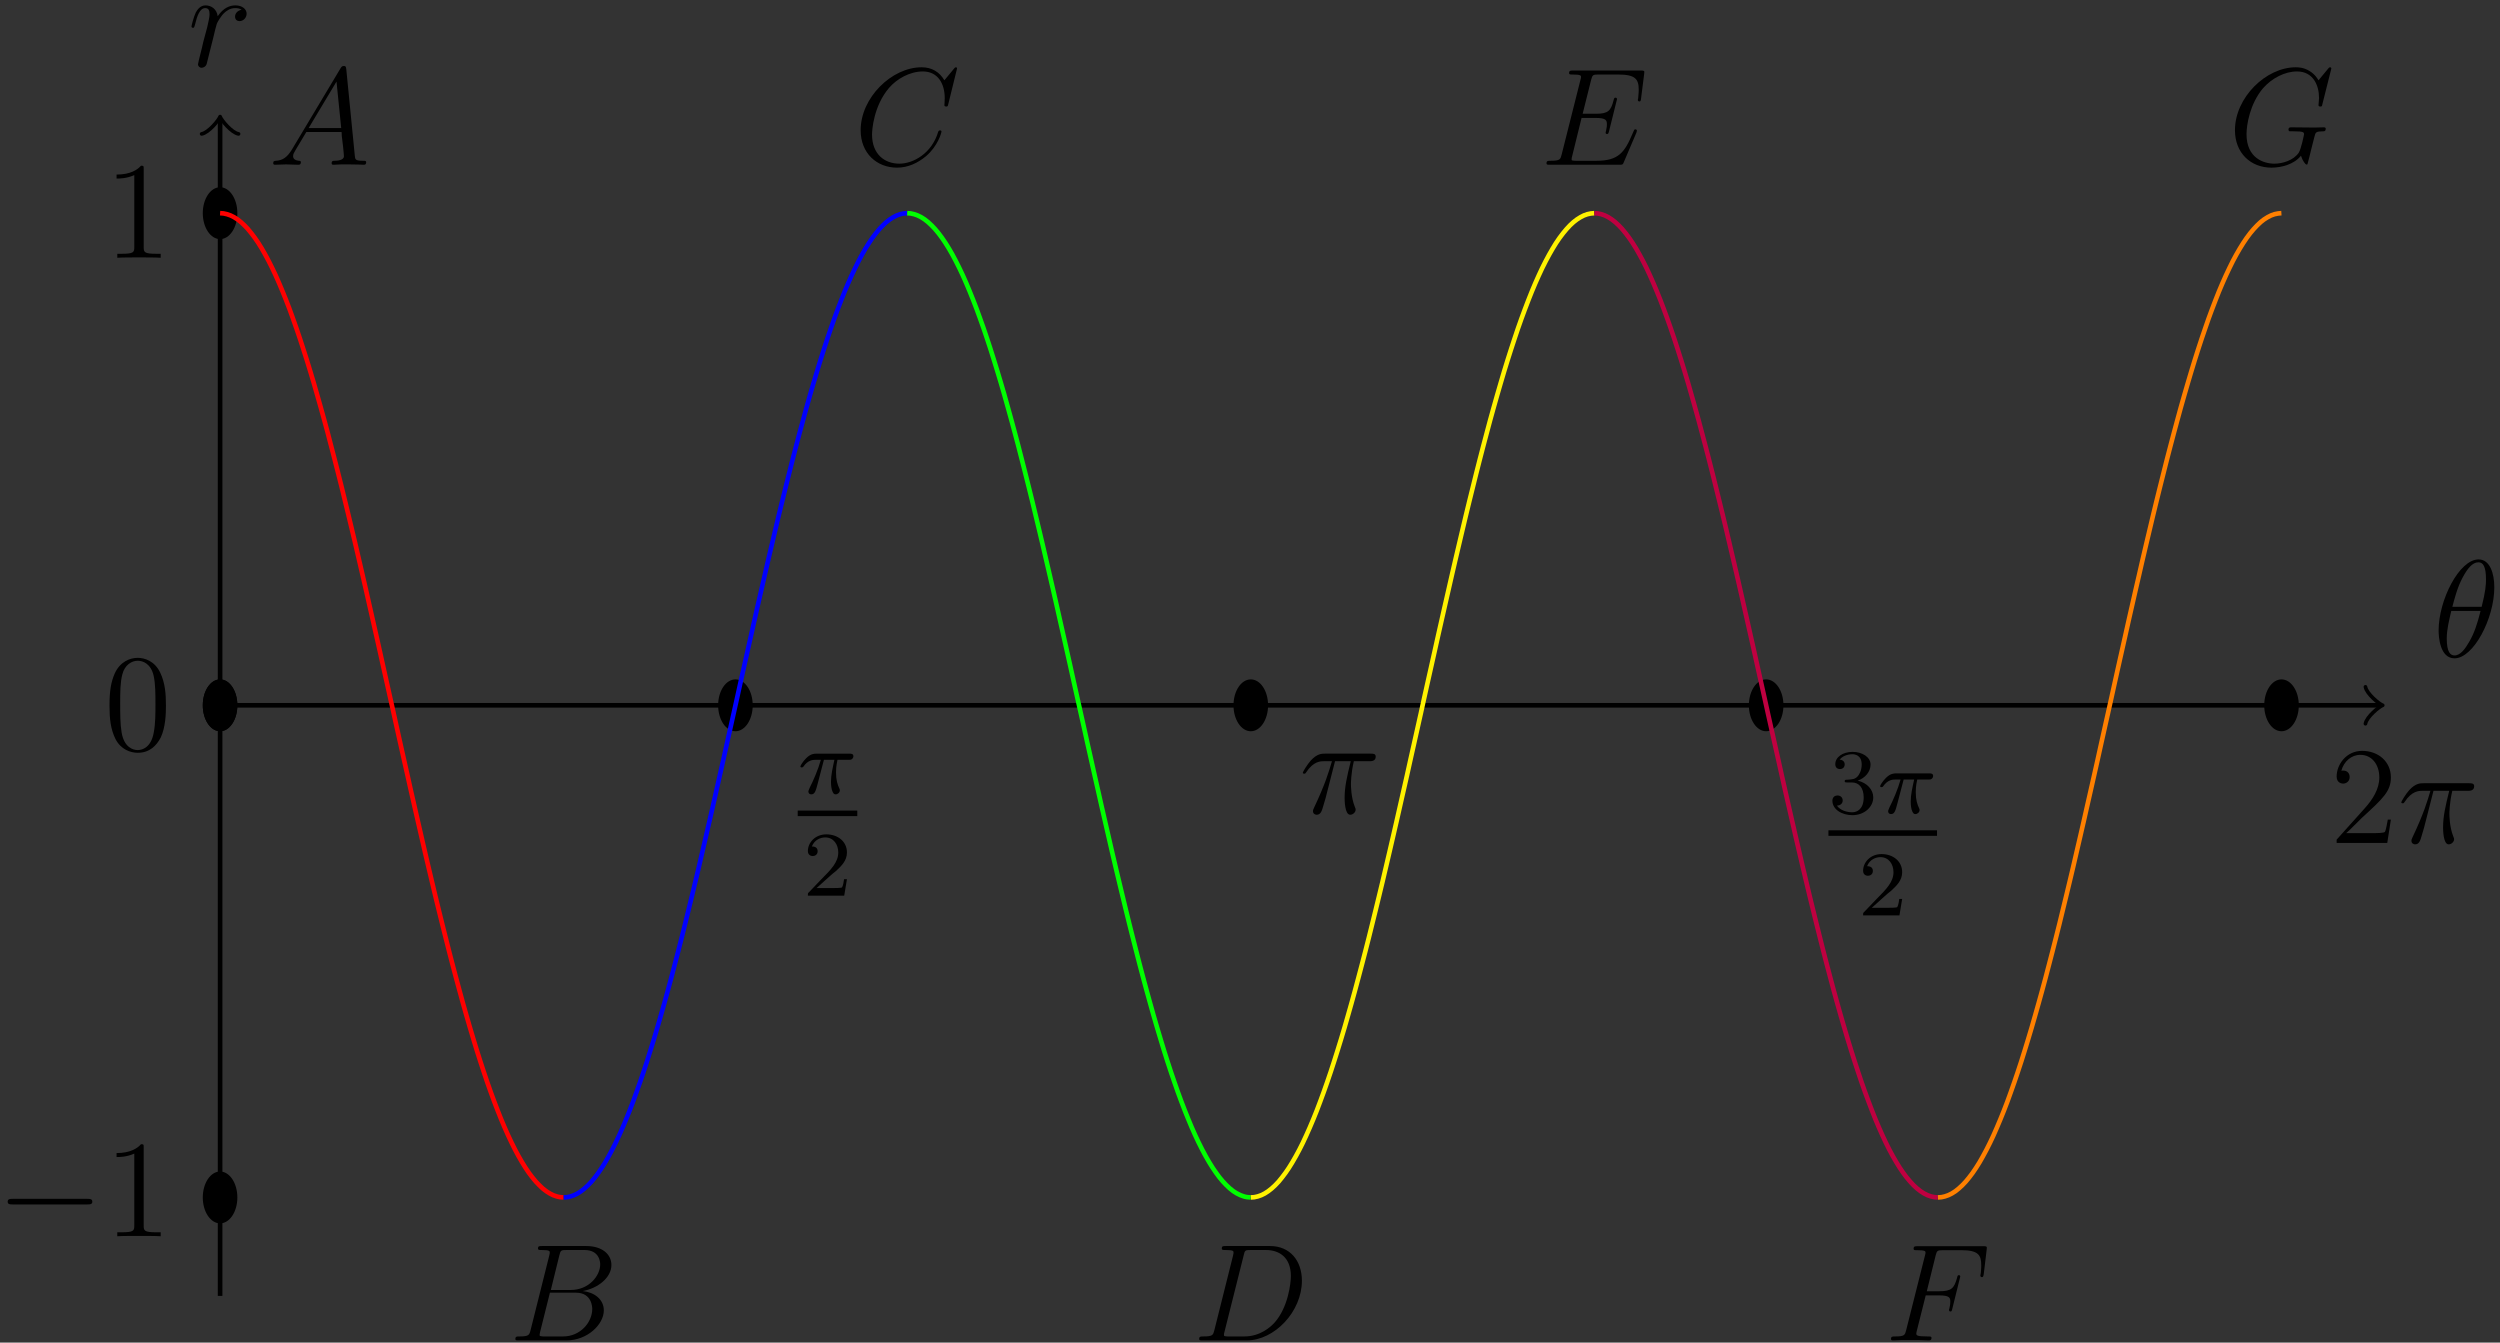 <?xml version="1.0" encoding="UTF-8"?>
<svg xmlns="http://www.w3.org/2000/svg" xmlns:xlink="http://www.w3.org/1999/xlink" width="216pt" height="116pt" viewBox="0 0 216 116" version="1.1">
<rect x="0" y="0" width="216" height="116" fill="#333333" stroke="none"/>
<defs>
<g>
<symbol overflow="visible" id="glyph0-0">
<path style="stroke:none;" d=""/>
</symbol>
<symbol overflow="visible" id="glyph0-1">
<path style="stroke:none;" d="M 2.266 -2.906 L 3.172 -2.906 C 3.016 -2.188 2.875 -1.594 2.875 -1 C 2.875 -0.953 2.875 -0.609 2.953 -0.312 C 3.062 0.016 3.141 0.078 3.281 0.078 C 3.453 0.078 3.641 -0.078 3.641 -0.266 C 3.641 -0.312 3.641 -0.328 3.609 -0.406 C 3.438 -0.766 3.312 -1.156 3.312 -1.812 C 3.312 -1.984 3.312 -2.328 3.438 -2.906 L 4.406 -2.906 C 4.531 -2.906 4.609 -2.906 4.688 -2.969 C 4.797 -3.062 4.812 -3.156 4.812 -3.219 C 4.812 -3.438 4.609 -3.438 4.484 -3.438 L 1.609 -3.438 C 1.438 -3.438 1.125 -3.438 0.734 -3.047 C 0.453 -2.766 0.234 -2.406 0.234 -2.344 C 0.234 -2.266 0.281 -2.25 0.344 -2.25 C 0.438 -2.25 0.453 -2.266 0.5 -2.328 C 0.891 -2.906 1.359 -2.906 1.531 -2.906 L 2 -2.906 C 1.766 -2.062 1.344 -1.094 1.047 -0.516 C 1 -0.391 0.922 -0.234 0.922 -0.172 C 0.922 0 1.047 0.078 1.172 0.078 C 1.484 0.078 1.562 -0.219 1.734 -0.875 Z M 2.266 -2.906 "/>
</symbol>
<symbol overflow="visible" id="glyph1-0">
<path style="stroke:none;" d=""/>
</symbol>
<symbol overflow="visible" id="glyph1-1">
<path style="stroke:none;" d="M 2.25 -1.625 C 2.375 -1.75 2.703 -2.016 2.844 -2.125 C 3.328 -2.578 3.797 -3.016 3.797 -3.734 C 3.797 -4.688 3 -5.297 2.016 -5.297 C 1.047 -5.297 0.422 -4.578 0.422 -3.859 C 0.422 -3.469 0.734 -3.422 0.844 -3.422 C 1.016 -3.422 1.266 -3.531 1.266 -3.844 C 1.266 -4.25 0.859 -4.25 0.766 -4.25 C 1 -4.844 1.531 -5.031 1.922 -5.031 C 2.656 -5.031 3.047 -4.406 3.047 -3.734 C 3.047 -2.906 2.469 -2.297 1.516 -1.344 L 0.516 -0.297 C 0.422 -0.219 0.422 -0.203 0.422 0 L 3.562 0 L 3.797 -1.422 L 3.547 -1.422 C 3.531 -1.266 3.469 -0.875 3.375 -0.719 C 3.328 -0.656 2.719 -0.656 2.594 -0.656 L 1.172 -0.656 Z M 2.25 -1.625 "/>
</symbol>
<symbol overflow="visible" id="glyph1-2">
<path style="stroke:none;" d="M 2.016 -2.656 C 2.641 -2.656 3.047 -2.203 3.047 -1.359 C 3.047 -0.359 2.484 -0.078 2.062 -0.078 C 1.625 -0.078 1.016 -0.234 0.734 -0.656 C 1.031 -0.656 1.234 -0.844 1.234 -1.094 C 1.234 -1.359 1.047 -1.531 0.781 -1.531 C 0.578 -1.531 0.344 -1.406 0.344 -1.078 C 0.344 -0.328 1.156 0.172 2.078 0.172 C 3.125 0.172 3.875 -0.562 3.875 -1.359 C 3.875 -2.031 3.344 -2.625 2.531 -2.812 C 3.156 -3.031 3.641 -3.562 3.641 -4.203 C 3.641 -4.844 2.922 -5.297 2.094 -5.297 C 1.234 -5.297 0.594 -4.844 0.594 -4.234 C 0.594 -3.938 0.781 -3.812 1 -3.812 C 1.25 -3.812 1.406 -3.984 1.406 -4.219 C 1.406 -4.516 1.141 -4.625 0.969 -4.625 C 1.312 -5.062 1.922 -5.094 2.062 -5.094 C 2.266 -5.094 2.875 -5.031 2.875 -4.203 C 2.875 -3.656 2.641 -3.312 2.531 -3.188 C 2.297 -2.938 2.109 -2.922 1.625 -2.891 C 1.469 -2.891 1.406 -2.875 1.406 -2.766 C 1.406 -2.656 1.484 -2.656 1.625 -2.656 Z M 2.016 -2.656 "/>
</symbol>
<symbol overflow="visible" id="glyph2-0">
<path style="stroke:none;" d=""/>
</symbol>
<symbol overflow="visible" id="glyph2-1">
<path style="stroke:none;" d="M 3.094 -4.5 L 4.453 -4.5 C 4.125 -3.172 3.922 -2.297 3.922 -1.344 C 3.922 -1.172 3.922 0.125 4.406 0.125 C 4.656 0.125 4.875 -0.109 4.875 -0.312 C 4.875 -0.375 4.875 -0.391 4.797 -0.578 C 4.469 -1.406 4.469 -2.422 4.469 -2.516 C 4.469 -2.578 4.469 -3.438 4.719 -4.5 L 6.062 -4.5 C 6.219 -4.5 6.609 -4.5 6.609 -4.891 C 6.609 -5.156 6.391 -5.156 6.172 -5.156 L 2.234 -5.156 C 1.953 -5.156 1.547 -5.156 1 -4.562 C 0.688 -4.219 0.312 -3.578 0.312 -3.516 C 0.312 -3.438 0.375 -3.422 0.438 -3.422 C 0.531 -3.422 0.531 -3.453 0.594 -3.531 C 1.219 -4.5 1.844 -4.5 2.141 -4.5 L 2.828 -4.5 C 2.562 -3.609 2.266 -2.562 1.281 -0.484 C 1.188 -0.281 1.188 -0.266 1.188 -0.188 C 1.188 0.062 1.406 0.125 1.5 0.125 C 1.859 0.125 1.953 -0.188 2.094 -0.688 C 2.281 -1.297 2.281 -1.328 2.406 -1.812 Z M 3.094 -4.5 "/>
</symbol>
<symbol overflow="visible" id="glyph2-2">
<path style="stroke:none;" d="M 4.656 -4.891 C 4.281 -4.812 4.094 -4.547 4.094 -4.297 C 4.094 -4 4.312 -3.906 4.484 -3.906 C 4.812 -3.906 5.094 -4.203 5.094 -4.547 C 5.094 -4.938 4.719 -5.266 4.125 -5.266 C 3.641 -5.266 3.094 -5.062 2.594 -4.328 C 2.516 -4.953 2.031 -5.266 1.547 -5.266 C 1.094 -5.266 0.844 -4.906 0.703 -4.656 C 0.5 -4.219 0.328 -3.5 0.328 -3.438 C 0.328 -3.391 0.375 -3.328 0.453 -3.328 C 0.547 -3.328 0.562 -3.344 0.641 -3.625 C 0.812 -4.344 1.047 -5.031 1.516 -5.031 C 1.812 -5.031 1.891 -4.828 1.891 -4.484 C 1.891 -4.219 1.766 -3.75 1.688 -3.375 L 1.344 -2.094 C 1.297 -1.859 1.172 -1.328 1.109 -1.109 C 1.031 -0.797 0.891 -0.234 0.891 -0.172 C 0.891 -0.016 1.031 0.125 1.203 0.125 C 1.344 0.125 1.562 0.031 1.641 -0.203 C 1.672 -0.297 2.109 -2.109 2.188 -2.375 C 2.25 -2.641 2.312 -2.891 2.375 -3.156 C 2.422 -3.328 2.469 -3.516 2.516 -3.672 C 2.547 -3.781 2.875 -4.359 3.172 -4.625 C 3.312 -4.75 3.625 -5.031 4.109 -5.031 C 4.297 -5.031 4.5 -5 4.656 -4.891 Z M 4.656 -4.891 "/>
</symbol>
<symbol overflow="visible" id="glyph2-3">
<path style="stroke:none;" d="M 5.297 -6.016 C 5.297 -7.234 4.906 -8.422 3.938 -8.422 C 2.266 -8.422 0.484 -4.906 0.484 -2.281 C 0.484 -1.734 0.594 0.125 1.859 0.125 C 3.484 0.125 5.297 -3.297 5.297 -6.016 Z M 1.672 -4.328 C 1.859 -5.031 2.109 -6.031 2.578 -6.891 C 2.969 -7.609 3.391 -8.172 3.922 -8.172 C 4.312 -8.172 4.578 -7.844 4.578 -6.688 C 4.578 -6.266 4.547 -5.672 4.203 -4.328 Z M 4.109 -3.969 C 3.812 -2.797 3.562 -2.047 3.125 -1.297 C 2.781 -0.688 2.359 -0.125 1.859 -0.125 C 1.5 -0.125 1.188 -0.406 1.188 -1.594 C 1.188 -2.359 1.391 -3.172 1.578 -3.969 Z M 4.109 -3.969 "/>
</symbol>
<symbol overflow="visible" id="glyph2-4">
<path style="stroke:none;" d="M 2.031 -1.328 C 1.609 -0.625 1.203 -0.375 0.641 -0.344 C 0.5 -0.328 0.406 -0.328 0.406 -0.125 C 0.406 -0.047 0.469 0 0.547 0 C 0.766 0 1.297 -0.031 1.516 -0.031 C 1.859 -0.031 2.25 0 2.578 0 C 2.656 0 2.797 0 2.797 -0.234 C 2.797 -0.328 2.703 -0.344 2.625 -0.344 C 2.359 -0.375 2.125 -0.469 2.125 -0.75 C 2.125 -0.922 2.203 -1.047 2.359 -1.312 L 3.266 -2.828 L 6.312 -2.828 C 6.328 -2.719 6.328 -2.625 6.328 -2.516 C 6.375 -2.203 6.516 -0.953 6.516 -0.734 C 6.516 -0.375 5.906 -0.344 5.719 -0.344 C 5.578 -0.344 5.453 -0.344 5.453 -0.125 C 5.453 0 5.562 0 5.625 0 C 5.828 0 6.078 -0.031 6.281 -0.031 L 6.953 -0.031 C 7.688 -0.031 8.219 0 8.219 0 C 8.312 0 8.438 0 8.438 -0.234 C 8.438 -0.344 8.328 -0.344 8.156 -0.344 C 7.5 -0.344 7.484 -0.453 7.453 -0.812 L 6.719 -8.266 C 6.688 -8.516 6.641 -8.531 6.516 -8.531 C 6.391 -8.531 6.328 -8.516 6.219 -8.328 Z M 3.469 -3.172 L 5.875 -7.188 L 6.281 -3.172 Z M 3.469 -3.172 "/>
</symbol>
<symbol overflow="visible" id="glyph2-5">
<path style="stroke:none;" d="M 4.375 -7.344 C 4.484 -7.797 4.531 -7.812 5 -7.812 L 6.547 -7.812 C 7.906 -7.812 7.906 -6.672 7.906 -6.562 C 7.906 -5.594 6.938 -4.359 5.359 -4.359 L 3.641 -4.359 Z M 6.391 -4.266 C 7.703 -4.5 8.875 -5.422 8.875 -6.516 C 8.875 -7.453 8.062 -8.156 6.703 -8.156 L 2.875 -8.156 C 2.641 -8.156 2.531 -8.156 2.531 -7.938 C 2.531 -7.812 2.641 -7.812 2.828 -7.812 C 3.547 -7.812 3.547 -7.719 3.547 -7.594 C 3.547 -7.562 3.547 -7.5 3.5 -7.312 L 1.891 -0.891 C 1.781 -0.469 1.75 -0.344 0.922 -0.344 C 0.688 -0.344 0.578 -0.344 0.578 -0.125 C 0.578 0 0.641 0 0.891 0 L 4.984 0 C 6.812 0 8.219 -1.391 8.219 -2.594 C 8.219 -3.578 7.359 -4.172 6.391 -4.266 Z M 4.703 -0.344 L 3.078 -0.344 C 2.922 -0.344 2.891 -0.344 2.828 -0.359 C 2.688 -0.375 2.672 -0.391 2.672 -0.484 C 2.672 -0.578 2.703 -0.641 2.719 -0.75 L 3.562 -4.125 L 5.812 -4.125 C 7.219 -4.125 7.219 -2.812 7.219 -2.719 C 7.219 -1.562 6.188 -0.344 4.703 -0.344 Z M 4.703 -0.344 "/>
</symbol>
<symbol overflow="visible" id="glyph2-6">
<path style="stroke:none;" d="M 8.922 -8.312 C 8.922 -8.422 8.844 -8.422 8.828 -8.422 C 8.797 -8.422 8.75 -8.422 8.656 -8.297 L 7.828 -7.297 C 7.406 -8.016 6.75 -8.422 5.859 -8.422 C 3.281 -8.422 0.594 -5.797 0.594 -2.984 C 0.594 -0.984 2 0.25 3.734 0.25 C 4.703 0.25 5.531 -0.156 6.234 -0.734 C 7.266 -1.609 7.578 -2.766 7.578 -2.875 C 7.578 -2.969 7.484 -2.969 7.453 -2.969 C 7.344 -2.969 7.328 -2.906 7.297 -2.859 C 6.75 -0.984 5.141 -0.094 3.938 -0.094 C 2.672 -0.094 1.578 -0.906 1.578 -2.609 C 1.578 -2.984 1.703 -5.062 3.047 -6.641 C 3.703 -7.406 4.828 -8.062 5.969 -8.062 C 7.281 -8.062 7.859 -6.984 7.859 -5.766 C 7.859 -5.453 7.828 -5.188 7.828 -5.141 C 7.828 -5.031 7.953 -5.031 7.984 -5.031 C 8.109 -5.031 8.125 -5.047 8.172 -5.266 Z M 8.922 -8.312 "/>
</symbol>
<symbol overflow="visible" id="glyph2-7">
<path style="stroke:none;" d="M 1.875 -0.891 C 1.766 -0.469 1.75 -0.344 0.906 -0.344 C 0.688 -0.344 0.562 -0.344 0.562 -0.125 C 0.562 0 0.641 0 0.875 0 L 4.656 0 C 7.078 0 9.438 -2.5 9.438 -5.156 C 9.438 -6.891 8.406 -8.156 6.688 -8.156 L 2.859 -8.156 C 2.625 -8.156 2.516 -8.156 2.516 -7.938 C 2.516 -7.812 2.625 -7.812 2.812 -7.812 C 3.531 -7.812 3.531 -7.719 3.531 -7.594 C 3.531 -7.562 3.531 -7.5 3.484 -7.312 Z M 4.406 -7.344 C 4.5 -7.797 4.547 -7.812 5.016 -7.812 L 6.328 -7.812 C 7.453 -7.812 8.484 -7.203 8.484 -5.562 C 8.484 -4.953 8.25 -2.875 7.094 -1.562 C 6.75 -1.172 5.844 -0.344 4.469 -0.344 L 3.109 -0.344 C 2.938 -0.344 2.922 -0.344 2.844 -0.359 C 2.719 -0.375 2.703 -0.391 2.703 -0.484 C 2.703 -0.578 2.719 -0.641 2.75 -0.75 Z M 4.406 -7.344 "/>
</symbol>
<symbol overflow="visible" id="glyph2-8">
<path style="stroke:none;" d="M 8.312 -2.766 C 8.312 -2.812 8.359 -2.891 8.359 -2.938 C 8.359 -3 8.312 -3.062 8.234 -3.062 C 8.188 -3.062 8.156 -3.047 8.125 -3.016 C 8.109 -3 8.109 -2.969 8 -2.734 C 7.297 -1.062 6.781 -0.344 4.859 -0.344 L 3.125 -0.344 C 2.953 -0.344 2.922 -0.344 2.859 -0.359 C 2.719 -0.375 2.719 -0.391 2.719 -0.484 C 2.719 -0.578 2.734 -0.641 2.766 -0.75 L 3.578 -4.047 L 4.766 -4.047 C 5.703 -4.047 5.766 -3.844 5.766 -3.484 C 5.766 -3.375 5.766 -3.266 5.688 -2.906 C 5.672 -2.859 5.656 -2.812 5.656 -2.766 C 5.656 -2.688 5.719 -2.656 5.781 -2.656 C 5.891 -2.656 5.906 -2.734 5.953 -2.906 L 6.641 -5.672 C 6.641 -5.734 6.594 -5.797 6.516 -5.797 C 6.406 -5.797 6.391 -5.75 6.344 -5.578 C 6.109 -4.656 5.875 -4.406 4.812 -4.406 L 3.672 -4.406 L 4.406 -7.344 C 4.516 -7.75 4.547 -7.797 5.031 -7.797 L 6.734 -7.797 C 8.219 -7.797 8.516 -7.406 8.516 -6.484 C 8.516 -6.484 8.516 -6.141 8.469 -5.75 C 8.453 -5.703 8.438 -5.625 8.438 -5.609 C 8.438 -5.516 8.5 -5.469 8.578 -5.469 C 8.656 -5.469 8.703 -5.516 8.719 -5.734 L 8.984 -7.828 C 8.984 -7.859 9 -7.984 9 -8.016 C 9 -8.141 8.891 -8.141 8.672 -8.141 L 2.844 -8.141 C 2.625 -8.141 2.5 -8.141 2.5 -7.922 C 2.5 -7.797 2.578 -7.797 2.781 -7.797 C 3.531 -7.797 3.531 -7.703 3.531 -7.578 C 3.531 -7.516 3.516 -7.469 3.484 -7.344 L 1.859 -0.891 C 1.75 -0.469 1.734 -0.344 0.891 -0.344 C 0.672 -0.344 0.547 -0.344 0.547 -0.125 C 0.547 0 0.625 0 0.859 0 L 6.859 0 C 7.125 0 7.141 -0.016 7.219 -0.203 Z M 8.312 -2.766 "/>
</symbol>
<symbol overflow="visible" id="glyph2-9">
<path style="stroke:none;" d="M 3.547 -3.891 L 4.703 -3.891 C 5.609 -3.891 5.672 -3.688 5.672 -3.344 C 5.672 -3.188 5.656 -3.031 5.594 -2.766 C 5.562 -2.719 5.562 -2.656 5.562 -2.625 C 5.562 -2.547 5.609 -2.5 5.688 -2.5 C 5.781 -2.5 5.797 -2.547 5.844 -2.734 L 6.531 -5.516 C 6.531 -5.562 6.5 -5.641 6.422 -5.641 C 6.312 -5.641 6.297 -5.594 6.25 -5.391 C 6 -4.5 5.766 -4.25 4.719 -4.25 L 3.641 -4.25 L 4.406 -7.344 C 4.516 -7.75 4.547 -7.797 5.031 -7.797 L 6.641 -7.797 C 8.125 -7.797 8.344 -7.344 8.344 -6.5 C 8.344 -6.438 8.344 -6.172 8.312 -5.859 C 8.297 -5.812 8.266 -5.656 8.266 -5.609 C 8.266 -5.516 8.328 -5.469 8.406 -5.469 C 8.484 -5.469 8.531 -5.516 8.562 -5.734 L 8.812 -7.828 C 8.812 -7.859 8.828 -7.984 8.828 -8.016 C 8.828 -8.141 8.719 -8.141 8.516 -8.141 L 2.844 -8.141 C 2.625 -8.141 2.5 -8.141 2.5 -7.922 C 2.5 -7.797 2.578 -7.797 2.781 -7.797 C 3.531 -7.797 3.531 -7.703 3.531 -7.578 C 3.531 -7.516 3.516 -7.469 3.484 -7.344 L 1.859 -0.891 C 1.75 -0.469 1.734 -0.344 0.891 -0.344 C 0.672 -0.344 0.547 -0.344 0.547 -0.125 C 0.547 0 0.656 0 0.734 0 C 0.953 0 1.188 -0.031 1.422 -0.031 L 2.969 -0.031 C 3.234 -0.031 3.531 0 3.797 0 C 3.891 0 4.047 0 4.047 -0.219 C 4.047 -0.344 3.969 -0.344 3.703 -0.344 C 2.766 -0.344 2.734 -0.438 2.734 -0.609 C 2.734 -0.672 2.766 -0.766 2.781 -0.844 Z M 3.547 -3.891 "/>
</symbol>
<symbol overflow="visible" id="glyph2-10">
<path style="stroke:none;" d="M 8.922 -8.312 C 8.922 -8.422 8.828 -8.422 8.812 -8.422 C 8.781 -8.422 8.734 -8.422 8.641 -8.297 L 7.812 -7.297 C 7.75 -7.406 7.516 -7.812 7.047 -8.094 C 6.531 -8.422 6.031 -8.422 5.844 -8.422 C 3.281 -8.422 0.594 -5.812 0.594 -2.984 C 0.594 -1.016 1.953 0.25 3.75 0.25 C 4.609 0.25 5.703 -0.031 6.297 -0.781 C 6.438 -0.328 6.688 -0.016 6.781 -0.016 C 6.844 -0.016 6.844 -0.047 6.859 -0.047 C 6.875 -0.078 6.969 -0.484 7.031 -0.703 L 7.219 -1.469 C 7.312 -1.859 7.359 -2.031 7.453 -2.391 C 7.562 -2.844 7.594 -2.875 8.25 -2.891 C 8.297 -2.891 8.438 -2.891 8.438 -3.125 C 8.438 -3.234 8.312 -3.234 8.281 -3.234 C 8.078 -3.234 7.859 -3.219 7.641 -3.219 L 7 -3.219 C 6.484 -3.219 5.969 -3.234 5.469 -3.234 C 5.359 -3.234 5.219 -3.234 5.219 -3.031 C 5.219 -2.906 5.312 -2.906 5.312 -2.891 L 5.625 -2.891 C 6.562 -2.891 6.562 -2.797 6.562 -2.625 C 6.562 -2.609 6.328 -1.406 6.109 -1.047 C 5.656 -0.375 4.703 -0.094 4 -0.094 C 3.078 -0.094 1.594 -0.578 1.594 -2.641 C 1.594 -3.438 1.875 -5.266 3.031 -6.625 C 3.797 -7.484 4.906 -8.062 5.953 -8.062 C 7.359 -8.062 7.859 -6.859 7.859 -5.766 C 7.859 -5.562 7.812 -5.312 7.812 -5.141 C 7.812 -5.031 7.938 -5.031 7.969 -5.031 C 8.109 -5.031 8.109 -5.047 8.156 -5.266 Z M 8.922 -8.312 "/>
</symbol>
<symbol overflow="visible" id="glyph3-0">
<path style="stroke:none;" d=""/>
</symbol>
<symbol overflow="visible" id="glyph3-1">
<path style="stroke:none;" d="M 5.266 -2.016 L 5 -2.016 C 4.953 -1.812 4.859 -1.141 4.75 -0.953 C 4.656 -0.844 3.984 -0.844 3.625 -0.844 L 1.406 -0.844 C 1.734 -1.125 2.469 -1.891 2.766 -2.172 C 4.594 -3.844 5.266 -4.469 5.266 -5.656 C 5.266 -7.031 4.172 -7.953 2.781 -7.953 C 1.406 -7.953 0.578 -6.766 0.578 -5.734 C 0.578 -5.125 1.109 -5.125 1.141 -5.125 C 1.406 -5.125 1.703 -5.312 1.703 -5.688 C 1.703 -6.031 1.484 -6.25 1.141 -6.25 C 1.047 -6.25 1.016 -6.25 0.984 -6.234 C 1.203 -7.047 1.859 -7.609 2.625 -7.609 C 3.641 -7.609 4.266 -6.75 4.266 -5.656 C 4.266 -4.641 3.688 -3.75 3 -2.984 L 0.578 -0.281 L 0.578 0 L 4.953 0 Z M 5.266 -2.016 "/>
</symbol>
<symbol overflow="visible" id="glyph3-2">
<path style="stroke:none;" d="M 3.438 -7.656 C 3.438 -7.938 3.438 -7.953 3.203 -7.953 C 2.922 -7.625 2.312 -7.188 1.094 -7.188 L 1.094 -6.844 C 1.359 -6.844 1.953 -6.844 2.625 -7.141 L 2.625 -0.922 C 2.625 -0.484 2.578 -0.344 1.531 -0.344 L 1.156 -0.344 L 1.156 0 C 1.484 -0.031 2.641 -0.031 3.031 -0.031 C 3.438 -0.031 4.578 -0.031 4.906 0 L 4.906 -0.344 L 4.531 -0.344 C 3.484 -0.344 3.438 -0.484 3.438 -0.922 Z M 3.438 -7.656 "/>
</symbol>
<symbol overflow="visible" id="glyph3-3">
<path style="stroke:none;" d="M 5.359 -3.828 C 5.359 -4.812 5.297 -5.781 4.859 -6.688 C 4.375 -7.688 3.516 -7.953 2.922 -7.953 C 2.234 -7.953 1.391 -7.609 0.938 -6.609 C 0.609 -5.859 0.484 -5.109 0.484 -3.828 C 0.484 -2.672 0.578 -1.797 1 -0.938 C 1.469 -0.031 2.297 0.25 2.922 0.25 C 3.953 0.25 4.547 -0.375 4.906 -1.062 C 5.328 -1.953 5.359 -3.125 5.359 -3.828 Z M 2.922 0.016 C 2.531 0.016 1.75 -0.203 1.531 -1.5 C 1.406 -2.219 1.406 -3.125 1.406 -3.969 C 1.406 -4.953 1.406 -5.828 1.594 -6.531 C 1.797 -7.344 2.406 -7.703 2.922 -7.703 C 3.375 -7.703 4.062 -7.438 4.297 -6.406 C 4.453 -5.719 4.453 -4.781 4.453 -3.969 C 4.453 -3.172 4.453 -2.266 4.312 -1.531 C 4.094 -0.219 3.328 0.016 2.922 0.016 Z M 2.922 0.016 "/>
</symbol>
<symbol overflow="visible" id="glyph4-0">
<path style="stroke:none;" d=""/>
</symbol>
<symbol overflow="visible" id="glyph4-1">
<path style="stroke:none;" d="M 7.875 -2.75 C 8.078 -2.75 8.297 -2.75 8.297 -2.984 C 8.297 -3.234 8.078 -3.234 7.875 -3.234 L 1.406 -3.234 C 1.203 -3.234 0.984 -3.234 0.984 -2.984 C 0.984 -2.75 1.203 -2.75 1.406 -2.75 Z M 7.875 -2.75 "/>
</symbol>
</g>
</defs>
<g id="surface1">
<path style=" stroke:none;fill-rule:nonzero;fill:rgb(0%,0%,0%);fill-opacity:1;" d="M 20.508 60.938 C 20.508 59.699 19.84 58.699 19.016 58.699 C 18.191 58.699 17.52 59.699 17.52 60.938 C 17.52 62.176 18.191 63.18 19.016 63.18 C 19.84 63.18 20.508 62.176 20.508 60.938 Z M 20.508 60.938 "/>
<path style=" stroke:none;fill-rule:nonzero;fill:rgb(0%,0%,0%);fill-opacity:1;" d="M 65.035 60.938 C 65.035 59.699 64.367 58.699 63.543 58.699 C 62.715 58.699 62.047 59.699 62.047 60.938 C 62.047 62.176 62.715 63.18 63.543 63.18 C 64.367 63.18 65.035 62.176 65.035 60.938 Z M 65.035 60.938 "/>
<path style=" stroke:none;fill-rule:nonzero;fill:rgb(0%,0%,0%);fill-opacity:1;" d="M 109.562 60.938 C 109.562 59.699 108.895 58.699 108.07 58.699 C 107.242 58.699 106.574 59.699 106.574 60.938 C 106.574 62.176 107.242 63.18 108.07 63.18 C 108.895 63.18 109.562 62.176 109.562 60.938 Z M 109.562 60.938 "/>
<path style=" stroke:none;fill-rule:nonzero;fill:rgb(0%,0%,0%);fill-opacity:1;" d="M 154.09 60.938 C 154.09 59.699 153.422 58.699 152.594 58.699 C 151.77 58.699 151.102 59.699 151.102 60.938 C 151.102 62.176 151.77 63.18 152.594 63.18 C 153.422 63.18 154.09 62.176 154.09 60.938 Z M 154.09 60.938 "/>
<path style=" stroke:none;fill-rule:nonzero;fill:rgb(0%,0%,0%);fill-opacity:1;" d="M 198.617 60.938 C 198.617 59.699 197.949 58.699 197.121 58.699 C 196.297 58.699 195.629 59.699 195.629 60.938 C 195.629 62.176 196.297 63.18 197.121 63.18 C 197.949 63.18 198.617 62.176 198.617 60.938 Z M 198.617 60.938 "/>
<g style="fill:rgb(0%,0%,0%);fill-opacity:1;">
  <use xlink:href="#glyph0-1" x="68.921" y="68.555"/>
</g>
<path style="fill:none;stroke-width:0.478;stroke-linecap:butt;stroke-linejoin:miter;stroke:rgb(0%,0%,0%);stroke-opacity:1;stroke-miterlimit:10;" d="M 73.211 -46.95 L 78.359 -46.95 " transform="matrix(1,0,0,-1,-4.289,23.323)"/>
<g style="fill:rgb(0%,0%,0%);fill-opacity:1;">
  <use xlink:href="#glyph1-1" x="69.379" y="77.385"/>
</g>
<g style="fill:rgb(0%,0%,0%);fill-opacity:1;">
  <use xlink:href="#glyph2-1" x="112.253" y="70.27"/>
</g>
<g style="fill:rgb(0%,0%,0%);fill-opacity:1;">
  <use xlink:href="#glyph1-2" x="157.975" y="70.259"/>
</g>
<g style="fill:rgb(0%,0%,0%);fill-opacity:1;">
  <use xlink:href="#glyph0-1" x="162.21" y="70.259"/>
</g>
<path style="fill:none;stroke-width:0.478;stroke-linecap:butt;stroke-linejoin:miter;stroke:rgb(0%,0%,0%);stroke-opacity:1;stroke-miterlimit:10;" d="M 73.212 -46.95 L 82.594 -46.95 " transform="matrix(1,0,0,-1,84.765,25.027)"/>
<g style="fill:rgb(0%,0%,0%);fill-opacity:1;">
  <use xlink:href="#glyph1-1" x="160.55" y="79.089"/>
</g>
<g style="fill:rgb(0%,0%,0%);fill-opacity:1;">
  <use xlink:href="#glyph3-1" x="201.307" y="72.827"/>
</g>
<g style="fill:rgb(0%,0%,0%);fill-opacity:1;">
  <use xlink:href="#glyph2-1" x="207.16" y="72.827"/>
</g>
<path style=" stroke:none;fill-rule:nonzero;fill:rgb(0%,0%,0%);fill-opacity:1;" d="M 20.508 103.461 C 20.508 102.223 19.84 101.219 19.016 101.219 C 18.191 101.219 17.52 102.223 17.52 103.461 C 17.52 104.695 18.191 105.699 19.016 105.699 C 19.84 105.699 20.508 104.695 20.508 103.461 Z M 20.508 103.461 "/>
<path style=" stroke:none;fill-rule:nonzero;fill:rgb(0%,0%,0%);fill-opacity:1;" d="M 20.508 60.938 C 20.508 59.699 19.84 58.699 19.016 58.699 C 18.191 58.699 17.52 59.699 17.52 60.938 C 17.52 62.176 18.191 63.18 19.016 63.18 C 19.84 63.18 20.508 62.176 20.508 60.938 Z M 20.508 60.938 "/>
<path style=" stroke:none;fill-rule:nonzero;fill:rgb(0%,0%,0%);fill-opacity:1;" d="M 20.508 18.418 C 20.508 17.18 19.84 16.176 19.016 16.176 C 18.191 16.176 17.52 17.18 17.52 18.418 C 17.52 19.656 18.191 20.66 19.016 20.66 C 19.84 20.66 20.508 19.656 20.508 18.418 Z M 20.508 18.418 "/>
<g style="fill:rgb(0%,0%,0%);fill-opacity:1;">
  <use xlink:href="#glyph4-1" x="-0.321" y="106.813"/>
</g>
<g style="fill:rgb(0%,0%,0%);fill-opacity:1;">
  <use xlink:href="#glyph3-2" x="8.977" y="106.813"/>
</g>
<g style="fill:rgb(0%,0%,0%);fill-opacity:1;">
  <use xlink:href="#glyph3-3" x="8.978" y="64.791"/>
</g>
<g style="fill:rgb(0%,0%,0%);fill-opacity:1;">
  <use xlink:href="#glyph3-2" x="8.978" y="22.271"/>
</g>
<path style="fill:none;stroke-width:0.399;stroke-linecap:butt;stroke-linejoin:miter;stroke:rgb(0%,0%,0%);stroke-opacity:1;stroke-miterlimit:10;" d="M 0.001 -51.026 L 0.001 50.564 " transform="matrix(1,0,0,-1,19.015,60.939)"/>
<path style="fill:none;stroke-width:0.319;stroke-linecap:round;stroke-linejoin:round;stroke:rgb(0%,0%,0%);stroke-opacity:1;stroke-miterlimit:10;" d="M -1.197 1.593 C -1.096 0.995 -0.002 0.101 0.299 -0.001 C -0.002 -0.098 -1.096 -0.997 -1.197 -1.594 " transform="matrix(0,-1,-1,0,19.015,10.373)"/>
<g style="fill:rgb(0%,0%,0%);fill-opacity:1;">
  <use xlink:href="#glyph2-2" x="16.215" y="5.731"/>
</g>
<path style="fill:none;stroke-width:0.399;stroke-linecap:butt;stroke-linejoin:miter;stroke:rgb(0%,0%,0%);stroke-opacity:1;stroke-miterlimit:10;" d="M 1.419 0.002 L 186.555 0.002 " transform="matrix(1,0,0,-1,19.015,60.939)"/>
<path style="fill:none;stroke-width:0.319;stroke-linecap:round;stroke-linejoin:round;stroke:rgb(0%,0%,0%);stroke-opacity:1;stroke-miterlimit:10;" d="M -1.195 1.595 C -1.097 0.998 0 0.099 0.297 0.002 C 0 -0.1 -1.097 -0.995 -1.195 -1.592 " transform="matrix(1,0,0,-1,205.57,60.939)"/>
<g style="fill:rgb(0%,0%,0%);fill-opacity:1;">
  <use xlink:href="#glyph2-3" x="210.212" y="56.755"/>
</g>
<path style="fill:none;stroke-width:0.399;stroke-linecap:butt;stroke-linejoin:miter;stroke:rgb(100%,0%,0%);stroke-opacity:1;stroke-miterlimit:10;" d="M 0.001 42.521 C 0.001 42.521 0.215 42.509 0.301 42.498 C 0.383 42.486 0.516 42.455 0.598 42.431 C 0.684 42.408 0.817 42.361 0.899 42.326 C 0.981 42.291 1.114 42.224 1.2 42.177 C 1.282 42.13 1.415 42.044 1.501 41.986 C 1.583 41.927 1.715 41.822 1.798 41.752 C 1.883 41.681 2.016 41.556 2.098 41.474 C 2.18 41.392 2.313 41.252 2.399 41.158 C 2.481 41.064 2.614 40.9 2.696 40.794 C 2.782 40.693 2.915 40.513 2.997 40.396 C 3.079 40.283 3.215 40.084 3.297 39.959 C 3.38 39.83 3.512 39.615 3.598 39.474 C 3.68 39.334 3.813 39.103 3.895 38.955 C 3.981 38.802 4.114 38.552 4.196 38.392 C 4.278 38.232 4.415 37.966 4.497 37.794 C 4.579 37.623 4.712 37.341 4.798 37.158 C 4.88 36.978 5.012 36.677 5.094 36.486 C 5.18 36.291 5.313 35.974 5.395 35.771 C 5.477 35.572 5.614 35.24 5.696 35.025 C 5.778 34.814 5.911 34.466 5.997 34.244 C 6.079 34.021 6.212 33.658 6.294 33.427 C 6.38 33.197 6.512 32.818 6.594 32.576 C 6.676 32.337 6.809 31.943 6.895 31.693 C 6.977 31.443 7.11 31.037 7.192 30.779 C 7.278 30.521 7.411 30.099 7.493 29.834 C 7.579 29.568 7.712 29.13 7.794 28.857 C 7.876 28.584 8.008 28.134 8.094 27.853 C 8.176 27.572 8.309 27.111 8.391 26.818 C 8.477 26.529 8.61 26.056 8.692 25.759 C 8.774 25.462 8.911 24.978 8.993 24.673 C 9.075 24.369 9.208 23.873 9.294 23.564 C 9.376 23.252 9.508 22.748 9.59 22.427 C 9.676 22.111 9.809 21.595 9.891 21.271 C 9.973 20.947 10.11 20.423 10.192 20.091 C 10.274 19.763 10.407 19.228 10.493 18.896 C 10.575 18.56 10.708 18.017 10.79 17.677 C 10.876 17.337 11.008 16.787 11.09 16.443 C 11.172 16.095 11.309 15.541 11.391 15.189 C 11.473 14.841 11.606 14.275 11.692 13.923 C 11.774 13.568 11.907 12.998 11.989 12.642 C 12.075 12.283 12.208 11.709 12.29 11.345 C 12.372 10.986 12.505 10.404 12.59 10.041 C 12.672 9.677 12.805 9.091 12.887 8.728 C 12.973 8.361 13.106 7.771 13.188 7.4 C 13.274 7.033 13.407 6.439 13.489 6.068 C 13.571 5.701 13.704 5.103 13.79 4.732 C 13.872 4.361 14.005 3.763 14.087 3.388 C 14.172 3.017 14.305 2.419 14.387 2.044 C 14.469 1.669 14.606 1.068 14.688 0.697 C 14.77 0.322 14.903 -0.28 14.989 -0.651 C 15.071 -1.026 15.204 -1.627 15.286 -1.998 C 15.372 -2.373 15.505 -2.975 15.587 -3.346 C 15.669 -3.721 15.805 -4.319 15.887 -4.69 C 15.969 -5.061 16.102 -5.659 16.188 -6.026 C 16.27 -6.397 16.403 -6.991 16.485 -7.358 C 16.571 -7.729 16.704 -8.319 16.786 -8.682 C 16.868 -9.049 17.001 -9.635 17.087 -9.998 C 17.169 -10.362 17.301 -10.944 17.387 -11.307 C 17.469 -11.666 17.602 -12.241 17.684 -12.6 C 17.77 -12.956 17.903 -13.53 17.985 -13.881 C 18.067 -14.237 18.2 -14.799 18.286 -15.151 C 18.368 -15.498 18.501 -16.057 18.583 -16.401 C 18.669 -16.745 18.801 -17.295 18.883 -17.635 C 18.965 -17.979 19.102 -18.522 19.184 -18.854 C 19.266 -19.19 19.399 -19.725 19.485 -20.057 C 19.567 -20.385 19.7 -20.909 19.782 -21.233 C 19.868 -21.557 20.001 -22.073 20.083 -22.393 C 20.165 -22.709 20.301 -23.213 20.383 -23.526 C 20.465 -23.838 20.598 -24.334 20.684 -24.639 C 20.766 -24.944 20.899 -25.428 20.981 -25.725 C 21.067 -26.022 21.2 -26.495 21.282 -26.788 C 21.364 -27.077 21.501 -27.538 21.583 -27.823 C 21.665 -28.104 21.797 -28.549 21.883 -28.827 C 21.965 -29.1 22.098 -29.534 22.18 -29.803 C 22.266 -30.069 22.399 -30.491 22.481 -30.748 C 22.563 -31.006 22.696 -31.416 22.782 -31.666 C 22.864 -31.916 22.997 -32.307 23.079 -32.549 C 23.165 -32.791 23.297 -33.17 23.38 -33.401 C 23.465 -33.631 23.598 -33.995 23.68 -34.217 C 23.762 -34.44 23.895 -34.788 23.981 -35.002 C 24.063 -35.213 24.196 -35.545 24.278 -35.748 C 24.364 -35.952 24.497 -36.268 24.579 -36.463 C 24.661 -36.655 24.797 -36.956 24.88 -37.139 C 24.962 -37.319 25.094 -37.604 25.18 -37.776 C 25.262 -37.948 25.395 -38.213 25.477 -38.373 C 25.563 -38.538 25.696 -38.788 25.778 -38.936 C 25.86 -39.088 25.997 -39.319 26.079 -39.459 C 26.161 -39.6 26.294 -39.815 26.38 -39.944 C 26.462 -40.069 26.594 -40.268 26.676 -40.385 C 26.762 -40.502 26.895 -40.678 26.977 -40.784 C 27.059 -40.889 27.192 -41.049 27.278 -41.147 C 27.36 -41.241 27.493 -41.381 27.579 -41.463 C 27.661 -41.549 27.794 -41.67 27.876 -41.745 C 27.962 -41.815 28.094 -41.916 28.176 -41.979 C 28.258 -42.038 28.391 -42.123 28.477 -42.17 C 28.559 -42.217 28.692 -42.284 28.774 -42.323 C 28.86 -42.358 28.993 -42.405 29.075 -42.428 C 29.157 -42.456 29.294 -42.483 29.376 -42.495 C 29.458 -42.506 29.676 -42.518 29.676 -42.518 " transform="matrix(1,0,0,-1,19.015,60.939)"/>
<g style="fill:rgb(0%,0%,0%);fill-opacity:1;">
  <use xlink:href="#glyph2-4" x="23.199" y="14.235"/>
</g>
<g style="fill:rgb(0%,0%,0%);fill-opacity:1;">
  <use xlink:href="#glyph2-5" x="43.951" y="115.813"/>
</g>
<path style="fill:none;stroke-width:0.399;stroke-linecap:butt;stroke-linejoin:miter;stroke:rgb(0%,0%,100%);stroke-opacity:1;stroke-miterlimit:10;" d="M 29.684 -42.518 C 29.684 -42.518 29.899 -42.51 29.985 -42.498 C 30.067 -42.487 30.2 -42.456 30.282 -42.432 C 30.368 -42.409 30.501 -42.362 30.583 -42.327 C 30.665 -42.291 30.801 -42.225 30.883 -42.178 C 30.965 -42.131 31.098 -42.045 31.184 -41.987 C 31.266 -41.928 31.399 -41.823 31.481 -41.752 C 31.567 -41.682 31.7 -41.557 31.782 -41.475 C 31.864 -41.393 31.997 -41.252 32.083 -41.159 C 32.165 -41.065 32.297 -40.905 32.383 -40.799 C 32.465 -40.694 32.598 -40.514 32.68 -40.397 C 32.766 -40.284 32.899 -40.084 32.981 -39.959 C 33.063 -39.831 33.196 -39.616 33.282 -39.475 C 33.364 -39.338 33.497 -39.104 33.579 -38.956 C 33.665 -38.803 33.797 -38.553 33.88 -38.393 C 33.962 -38.233 34.098 -37.967 34.18 -37.795 C 34.262 -37.627 34.395 -37.342 34.481 -37.159 C 34.563 -36.979 34.696 -36.678 34.778 -36.487 C 34.864 -36.295 34.997 -35.979 35.079 -35.776 C 35.161 -35.573 35.297 -35.241 35.38 -35.03 C 35.462 -34.815 35.594 -34.467 35.68 -34.248 C 35.762 -34.026 35.895 -33.663 35.977 -33.428 C 36.063 -33.198 36.196 -32.823 36.278 -32.581 C 36.36 -32.338 36.497 -31.948 36.579 -31.698 C 36.661 -31.448 36.794 -31.038 36.88 -30.78 C 36.962 -30.522 37.094 -30.104 37.176 -29.834 C 37.262 -29.569 37.395 -29.135 37.477 -28.862 C 37.559 -28.584 37.692 -28.139 37.778 -27.858 C 37.86 -27.573 37.993 -27.112 38.075 -26.823 C 38.161 -26.534 38.294 -26.061 38.376 -25.764 C 38.462 -25.463 38.594 -24.983 38.676 -24.678 C 38.758 -24.373 38.891 -23.877 38.977 -23.565 C 39.059 -23.256 39.192 -22.748 39.274 -22.432 C 39.36 -22.116 39.493 -21.6 39.575 -21.276 C 39.657 -20.952 39.794 -20.428 39.876 -20.096 C 39.958 -19.768 40.09 -19.233 40.176 -18.897 C 40.258 -18.561 40.391 -18.022 40.473 -17.682 C 40.559 -17.342 40.692 -16.791 40.774 -16.444 C 40.856 -16.1 40.993 -15.541 41.075 -15.194 C 41.157 -14.842 41.29 -14.28 41.376 -13.928 C 41.458 -13.573 41.59 -13.002 41.672 -12.643 C 41.758 -12.288 41.891 -11.709 41.973 -11.35 C 42.055 -10.991 42.188 -10.409 42.274 -10.045 C 42.356 -9.682 42.489 -9.096 42.575 -8.729 C 42.657 -8.362 42.79 -7.776 42.872 -7.405 C 42.958 -7.038 43.09 -6.444 43.172 -6.073 C 43.255 -5.706 43.387 -5.108 43.473 -4.737 C 43.555 -4.366 43.688 -3.768 43.77 -3.393 C 43.856 -3.022 43.989 -2.42 44.071 -2.049 C 44.153 -1.674 44.29 -1.073 44.372 -0.702 C 44.454 -0.327 44.587 0.275 44.672 0.65 C 44.755 1.021 44.887 1.623 44.969 1.998 C 45.055 2.369 45.188 2.97 45.27 3.341 C 45.352 3.716 45.489 4.314 45.571 4.685 C 45.653 5.056 45.786 5.654 45.872 6.021 C 45.954 6.392 46.087 6.986 46.169 7.353 C 46.255 7.724 46.387 8.314 46.469 8.681 C 46.551 9.044 46.688 9.63 46.77 9.994 C 46.852 10.357 46.985 10.939 47.071 11.302 C 47.153 11.662 47.286 12.24 47.368 12.595 C 47.454 12.955 47.587 13.525 47.669 13.877 C 47.751 14.232 47.883 14.794 47.969 15.146 C 48.051 15.494 48.184 16.052 48.266 16.396 C 48.352 16.744 48.485 17.294 48.567 17.634 C 48.653 17.974 48.786 18.517 48.868 18.853 C 48.95 19.189 49.083 19.72 49.169 20.052 C 49.251 20.38 49.383 20.908 49.465 21.232 C 49.551 21.556 49.684 22.072 49.766 22.388 C 49.848 22.705 49.985 23.212 50.067 23.525 C 50.149 23.834 50.282 24.33 50.368 24.634 C 50.45 24.939 50.583 25.423 50.665 25.72 C 50.751 26.021 50.883 26.494 50.965 26.783 C 51.047 27.072 51.184 27.533 51.266 27.818 C 51.348 28.099 51.481 28.548 51.567 28.822 C 51.649 29.099 51.782 29.533 51.864 29.798 C 51.95 30.064 52.083 30.486 52.165 30.748 C 52.247 31.005 52.383 31.412 52.465 31.662 C 52.547 31.912 52.68 32.306 52.766 32.548 C 52.848 32.787 52.981 33.166 53.063 33.396 C 53.149 33.63 53.282 33.994 53.364 34.216 C 53.446 34.439 53.579 34.787 53.665 34.998 C 53.747 35.212 53.88 35.544 53.962 35.748 C 54.047 35.951 54.18 36.267 54.262 36.459 C 54.348 36.654 54.481 36.955 54.563 37.134 C 54.645 37.318 54.778 37.603 54.864 37.771 C 54.946 37.943 55.079 38.212 55.161 38.373 C 55.247 38.533 55.38 38.783 55.462 38.935 C 55.544 39.084 55.68 39.318 55.762 39.459 C 55.844 39.599 55.977 39.814 56.063 39.939 C 56.145 40.068 56.278 40.267 56.36 40.384 C 56.446 40.498 56.579 40.677 56.661 40.783 C 56.743 40.888 56.88 41.048 56.962 41.146 C 57.044 41.24 57.176 41.38 57.262 41.462 C 57.344 41.548 57.477 41.673 57.559 41.744 C 57.645 41.814 57.778 41.919 57.86 41.978 C 57.942 42.037 58.075 42.123 58.161 42.169 C 58.243 42.216 58.376 42.287 58.462 42.322 C 58.544 42.357 58.676 42.404 58.758 42.431 C 58.844 42.455 58.977 42.482 59.059 42.494 C 59.141 42.509 59.36 42.521 59.36 42.521 " transform="matrix(1,0,0,-1,19.015,60.939)"/>
<g style="fill:rgb(0%,0%,0%);fill-opacity:1;">
  <use xlink:href="#glyph2-6" x="73.766" y="14.235"/>
</g>
<path style="fill:none;stroke-width:0.399;stroke-linecap:butt;stroke-linejoin:miter;stroke:rgb(0%,100%,0%);stroke-opacity:1;stroke-miterlimit:10;" d="M 59.368 42.521 C 59.368 42.521 59.583 42.509 59.669 42.498 C 59.751 42.486 59.883 42.455 59.969 42.431 C 60.051 42.408 60.184 42.361 60.266 42.326 C 60.352 42.291 60.485 42.224 60.567 42.177 C 60.649 42.13 60.782 42.044 60.868 41.986 C 60.95 41.927 61.083 41.822 61.165 41.752 C 61.251 41.681 61.383 41.56 61.465 41.474 C 61.547 41.392 61.684 41.252 61.766 41.158 C 61.848 41.064 61.981 40.904 62.067 40.798 C 62.149 40.693 62.282 40.517 62.364 40.4 C 62.45 40.283 62.583 40.087 62.665 39.959 C 62.747 39.83 62.883 39.615 62.965 39.478 C 63.047 39.337 63.18 39.107 63.266 38.955 C 63.348 38.806 63.481 38.556 63.563 38.396 C 63.649 38.236 63.782 37.97 63.864 37.798 C 63.946 37.627 64.083 37.345 64.165 37.162 C 64.247 36.978 64.38 36.681 64.465 36.486 C 64.547 36.294 64.68 35.978 64.762 35.775 C 64.848 35.576 64.981 35.24 65.063 35.029 C 65.145 34.818 65.278 34.47 65.364 34.248 C 65.446 34.025 65.579 33.662 65.661 33.431 C 65.747 33.201 65.88 32.822 65.962 32.584 C 66.047 32.341 66.18 31.947 66.262 31.697 C 66.344 31.447 66.477 31.041 66.563 30.783 C 66.645 30.525 66.778 30.103 66.86 29.837 C 66.946 29.572 67.079 29.138 67.161 28.861 C 67.243 28.587 67.38 28.142 67.462 27.857 C 67.544 27.576 67.676 27.115 67.762 26.826 C 67.844 26.533 67.977 26.064 68.059 25.763 C 68.145 25.466 68.278 24.982 68.36 24.677 C 68.442 24.373 68.579 23.88 68.661 23.568 C 68.743 23.255 68.876 22.752 68.962 22.435 C 69.044 22.115 69.176 21.603 69.258 21.279 C 69.344 20.955 69.477 20.427 69.559 20.099 C 69.641 19.767 69.778 19.236 69.86 18.9 C 69.942 18.564 70.075 18.021 70.161 17.681 C 70.243 17.341 70.376 16.791 70.458 16.447 C 70.544 16.103 70.676 15.544 70.758 15.197 C 70.84 14.845 70.973 14.283 71.059 13.927 C 71.141 13.576 71.274 13.005 71.356 12.646 C 71.442 12.291 71.575 11.712 71.657 11.353 C 71.743 10.994 71.876 10.412 71.958 10.048 C 72.04 9.685 72.172 9.099 72.258 8.732 C 72.34 8.365 72.473 7.775 72.555 7.408 C 72.641 7.041 72.774 6.447 72.856 6.076 C 72.938 5.705 73.075 5.111 73.157 4.74 C 73.239 4.365 73.372 3.767 73.458 3.396 C 73.54 3.021 73.672 2.423 73.755 2.048 C 73.84 1.677 73.973 1.076 74.055 0.701 C 74.137 0.33 74.274 -0.272 74.356 -0.647 C 74.438 -1.022 74.571 -1.62 74.657 -1.995 C 74.739 -2.366 74.872 -2.967 74.954 -3.342 C 75.04 -3.713 75.172 -4.311 75.255 -4.682 C 75.337 -5.053 75.469 -5.651 75.555 -6.022 C 75.637 -6.393 75.77 -6.983 75.856 -7.354 C 75.938 -7.721 76.071 -8.311 76.153 -8.678 C 76.239 -9.045 76.372 -9.627 76.454 -9.995 C 76.536 -10.358 76.669 -10.94 76.755 -11.299 C 76.837 -11.659 76.969 -12.237 77.051 -12.592 C 77.137 -12.952 77.27 -13.522 77.352 -13.877 C 77.434 -14.229 77.571 -14.795 77.653 -15.143 C 77.735 -15.495 77.868 -16.049 77.954 -16.397 C 78.036 -16.741 78.169 -17.291 78.251 -17.631 C 78.337 -17.971 78.469 -18.514 78.551 -18.85 C 78.633 -19.186 78.77 -19.721 78.852 -20.049 C 78.934 -20.381 79.067 -20.905 79.153 -21.229 C 79.235 -21.553 79.368 -22.069 79.45 -22.385 C 79.536 -22.706 79.669 -23.209 79.751 -23.522 C 79.833 -23.834 79.969 -24.327 80.051 -24.631 C 80.133 -24.94 80.266 -25.424 80.352 -25.721 C 80.434 -26.018 80.567 -26.491 80.649 -26.78 C 80.735 -27.073 80.868 -27.534 80.95 -27.815 C 81.032 -28.1 81.165 -28.545 81.251 -28.819 C 81.333 -29.096 81.465 -29.53 81.547 -29.795 C 81.633 -30.065 81.766 -30.487 81.848 -30.745 C 81.934 -31.002 82.067 -31.413 82.149 -31.663 C 82.231 -31.913 82.364 -32.303 82.45 -32.545 C 82.532 -32.788 82.665 -33.166 82.747 -33.397 C 82.833 -33.627 82.965 -33.995 83.047 -34.213 C 83.13 -34.436 83.266 -34.784 83.348 -34.998 C 83.43 -35.209 83.563 -35.541 83.649 -35.745 C 83.731 -35.948 83.864 -36.264 83.946 -36.459 C 84.032 -36.651 84.165 -36.952 84.247 -37.135 C 84.329 -37.315 84.465 -37.6 84.547 -37.772 C 84.63 -37.944 84.762 -38.209 84.848 -38.373 C 84.93 -38.534 85.063 -38.784 85.145 -38.932 C 85.231 -39.084 85.364 -39.319 85.446 -39.456 C 85.528 -39.596 85.661 -39.811 85.747 -39.94 C 85.829 -40.069 85.962 -40.264 86.047 -40.381 C 86.13 -40.498 86.262 -40.678 86.344 -40.784 C 86.43 -40.889 86.563 -41.049 86.645 -41.143 C 86.727 -41.237 86.86 -41.381 86.946 -41.463 C 87.028 -41.545 87.161 -41.67 87.243 -41.741 C 87.329 -41.815 87.462 -41.916 87.544 -41.979 C 87.626 -42.038 87.762 -42.123 87.844 -42.17 C 87.926 -42.217 88.059 -42.284 88.145 -42.319 C 88.227 -42.358 88.36 -42.405 88.442 -42.428 C 88.528 -42.456 88.661 -42.483 88.743 -42.495 C 88.825 -42.506 89.044 -42.518 89.044 -42.518 " transform="matrix(1,0,0,-1,19.015,60.939)"/>
<g style="fill:rgb(0%,0%,0%);fill-opacity:1;">
  <use xlink:href="#glyph2-7" x="103.047" y="115.813"/>
</g>
<path style="fill:none;stroke-width:0.399;stroke-linecap:butt;stroke-linejoin:miter;stroke:rgb(100%,94.899%,0%);stroke-opacity:1;stroke-miterlimit:10;" d="M 89.055 -42.518 C 89.055 -42.518 89.27 -42.51 89.352 -42.498 C 89.438 -42.487 89.571 -42.456 89.653 -42.432 C 89.735 -42.409 89.872 -42.362 89.954 -42.327 C 90.036 -42.288 90.169 -42.225 90.255 -42.178 C 90.337 -42.131 90.469 -42.045 90.551 -41.987 C 90.637 -41.928 90.77 -41.823 90.852 -41.752 C 90.934 -41.682 91.071 -41.557 91.153 -41.475 C 91.235 -41.393 91.368 -41.252 91.454 -41.159 C 91.536 -41.065 91.669 -40.901 91.751 -40.795 C 91.837 -40.69 91.969 -40.514 92.051 -40.397 C 92.133 -40.28 92.266 -40.084 92.352 -39.956 C 92.434 -39.831 92.567 -39.616 92.649 -39.475 C 92.735 -39.334 92.868 -39.104 92.95 -38.952 C 93.036 -38.803 93.169 -38.553 93.251 -38.393 C 93.333 -38.233 93.465 -37.967 93.551 -37.795 C 93.633 -37.623 93.766 -37.342 93.848 -37.159 C 93.934 -36.979 94.067 -36.678 94.149 -36.483 C 94.231 -36.291 94.368 -35.975 94.45 -35.772 C 94.532 -35.573 94.665 -35.237 94.751 -35.026 C 94.833 -34.815 94.965 -34.467 95.047 -34.245 C 95.133 -34.022 95.266 -33.659 95.348 -33.428 C 95.43 -33.198 95.567 -32.819 95.649 -32.577 C 95.731 -32.338 95.864 -31.944 95.95 -31.694 C 96.032 -31.444 96.165 -31.038 96.247 -30.78 C 96.333 -30.522 96.465 -30.1 96.547 -29.834 C 96.63 -29.565 96.762 -29.131 96.848 -28.858 C 96.93 -28.584 97.063 -28.135 97.149 -27.854 C 97.231 -27.569 97.364 -27.112 97.446 -26.819 C 97.532 -26.53 97.665 -26.057 97.747 -25.76 C 97.829 -25.463 97.962 -24.979 98.047 -24.674 C 98.13 -24.37 98.262 -23.873 98.344 -23.565 C 98.43 -23.252 98.563 -22.748 98.645 -22.428 C 98.727 -22.112 98.864 -21.596 98.946 -21.272 C 99.028 -20.948 99.161 -20.424 99.247 -20.092 C 99.329 -19.764 99.462 -19.229 99.544 -18.893 C 99.63 -18.561 99.762 -18.018 99.844 -17.678 C 99.926 -17.338 100.063 -16.788 100.145 -16.44 C 100.227 -16.096 100.36 -15.538 100.446 -15.19 C 100.528 -14.842 100.661 -14.276 100.743 -13.924 C 100.829 -13.569 100.962 -12.998 101.044 -12.643 C 101.126 -12.284 101.262 -11.709 101.344 -11.346 C 101.426 -10.987 101.559 -10.405 101.645 -10.041 C 101.727 -9.678 101.86 -9.092 101.942 -8.729 C 102.028 -8.362 102.161 -7.772 102.243 -7.401 C 102.325 -7.034 102.458 -6.44 102.544 -6.073 C 102.626 -5.702 102.758 -5.104 102.84 -4.733 C 102.926 -4.362 103.059 -3.764 103.141 -3.389 C 103.227 -3.018 103.36 -2.416 103.442 -2.045 C 103.524 -1.67 103.657 -1.073 103.743 -0.698 C 103.825 -0.323 103.958 0.279 104.04 0.654 C 104.126 1.025 104.258 1.627 104.34 2.002 C 104.422 2.373 104.559 2.97 104.641 3.345 C 104.723 3.716 104.856 4.318 104.942 4.689 C 105.024 5.06 105.157 5.654 105.239 6.025 C 105.325 6.396 105.458 6.99 105.54 7.357 C 105.622 7.728 105.758 8.318 105.84 8.681 C 105.922 9.048 106.055 9.634 106.141 9.998 C 106.223 10.361 106.356 10.943 106.438 11.302 C 106.524 11.666 106.657 12.24 106.739 12.599 C 106.821 12.959 106.954 13.529 107.04 13.88 C 107.122 14.236 107.255 14.798 107.34 15.15 C 107.422 15.498 107.555 16.056 107.637 16.4 C 107.723 16.748 107.856 17.294 107.938 17.638 C 108.02 17.978 108.153 18.521 108.239 18.853 C 108.321 19.189 108.454 19.724 108.536 20.052 C 108.622 20.384 108.755 20.908 108.837 21.232 C 108.919 21.556 109.055 22.072 109.137 22.392 C 109.219 22.709 109.352 23.212 109.438 23.525 C 109.52 23.837 109.653 24.334 109.735 24.638 C 109.821 24.943 109.954 25.427 110.036 25.724 C 110.118 26.021 110.255 26.494 110.337 26.787 C 110.419 27.076 110.551 27.537 110.637 27.818 C 110.719 28.103 110.852 28.548 110.934 28.826 C 111.02 29.099 111.153 29.533 111.235 29.802 C 111.317 30.068 111.454 30.49 111.536 30.748 C 111.618 31.009 111.751 31.416 111.837 31.666 C 111.919 31.916 112.051 32.306 112.133 32.548 C 112.219 32.791 112.352 33.169 112.434 33.4 C 112.516 33.63 112.649 33.998 112.735 34.216 C 112.817 34.439 112.95 34.787 113.036 35.002 C 113.118 35.212 113.251 35.548 113.333 35.748 C 113.419 35.951 113.551 36.271 113.633 36.462 C 113.715 36.654 113.848 36.955 113.934 37.138 C 114.016 37.318 114.149 37.603 114.231 37.775 C 114.317 37.947 114.45 38.212 114.532 38.373 C 114.614 38.537 114.751 38.787 114.833 38.935 C 114.915 39.087 115.047 39.318 115.133 39.459 C 115.215 39.599 115.348 39.814 115.43 39.943 C 115.516 40.072 115.649 40.267 115.731 40.384 C 115.813 40.502 115.95 40.677 116.032 40.783 C 116.114 40.892 116.247 41.052 116.333 41.146 C 116.415 41.24 116.547 41.38 116.63 41.466 C 116.715 41.548 116.848 41.673 116.93 41.744 C 117.012 41.814 117.149 41.919 117.231 41.978 C 117.313 42.037 117.446 42.123 117.532 42.169 C 117.614 42.216 117.747 42.287 117.829 42.322 C 117.915 42.357 118.047 42.404 118.13 42.431 C 118.212 42.455 118.344 42.482 118.43 42.494 C 118.512 42.509 118.727 42.521 118.727 42.521 " transform="matrix(1,0,0,-1,19.015,60.939)"/>
<g style="fill:rgb(0%,0%,0%);fill-opacity:1;">
  <use xlink:href="#glyph2-8" x="133.07" y="14.235"/>
</g>
<path style="fill:none;stroke-width:0.399;stroke-linecap:butt;stroke-linejoin:miter;stroke:rgb(75%,0%,25%);stroke-opacity:1;stroke-miterlimit:10;" d="M 118.739 42.521 C 118.739 42.521 118.954 42.509 119.036 42.498 C 119.122 42.486 119.255 42.455 119.337 42.431 C 119.419 42.408 119.555 42.361 119.637 42.326 C 119.719 42.291 119.852 42.224 119.938 42.177 C 120.02 42.13 120.153 42.044 120.235 41.986 C 120.321 41.927 120.454 41.822 120.536 41.752 C 120.618 41.681 120.755 41.556 120.837 41.474 C 120.919 41.392 121.051 41.252 121.137 41.158 C 121.219 41.064 121.352 40.904 121.434 40.798 C 121.52 40.693 121.653 40.513 121.735 40.4 C 121.817 40.283 121.95 40.087 122.036 39.959 C 122.118 39.83 122.251 39.615 122.337 39.478 C 122.419 39.337 122.551 39.103 122.633 38.955 C 122.719 38.806 122.852 38.556 122.934 38.396 C 123.016 38.236 123.149 37.97 123.235 37.798 C 123.317 37.627 123.45 37.341 123.532 37.162 C 123.618 36.978 123.751 36.677 123.833 36.486 C 123.915 36.294 124.051 35.978 124.133 35.775 C 124.215 35.572 124.348 35.24 124.434 35.029 C 124.516 34.818 124.649 34.466 124.731 34.248 C 124.817 34.025 124.95 33.662 125.032 33.431 C 125.114 33.201 125.251 32.822 125.333 32.58 C 125.415 32.341 125.547 31.947 125.633 31.697 C 125.715 31.447 125.848 31.041 125.93 30.783 C 126.016 30.525 126.149 30.103 126.231 29.837 C 126.313 29.572 126.45 29.134 126.532 28.861 C 126.614 28.587 126.747 28.138 126.833 27.857 C 126.915 27.576 127.047 27.115 127.13 26.822 C 127.215 26.533 127.348 26.06 127.43 25.763 C 127.512 25.466 127.645 24.982 127.731 24.677 C 127.813 24.373 127.946 23.877 128.028 23.568 C 128.114 23.255 128.247 22.752 128.329 22.431 C 128.415 22.115 128.548 21.599 128.63 21.275 C 128.712 20.951 128.844 20.427 128.93 20.099 C 129.012 19.767 129.145 19.232 129.227 18.9 C 129.313 18.564 129.446 18.021 129.528 17.681 C 129.61 17.341 129.747 16.791 129.829 16.447 C 129.911 16.099 130.044 15.544 130.13 15.193 C 130.212 14.845 130.344 14.283 130.426 13.927 C 130.512 13.572 130.645 13.002 130.727 12.646 C 130.809 12.287 130.946 11.712 131.028 11.353 C 131.11 10.99 131.243 10.408 131.329 10.044 C 131.411 9.681 131.544 9.095 131.626 8.732 C 131.712 8.365 131.844 7.775 131.926 7.408 C 132.008 7.037 132.145 6.447 132.227 6.076 C 132.309 5.705 132.442 5.107 132.528 4.736 C 132.61 4.365 132.743 3.767 132.825 3.396 C 132.911 3.021 133.044 2.423 133.126 2.048 C 133.208 1.673 133.34 1.076 133.426 0.701 C 133.508 0.326 133.641 -0.272 133.723 -0.647 C 133.809 -1.022 133.942 -1.62 134.024 -1.995 C 134.11 -2.37 134.243 -2.967 134.325 -3.342 C 134.407 -3.713 134.54 -4.311 134.626 -4.686 C 134.708 -5.057 134.84 -5.651 134.923 -6.022 C 135.008 -6.393 135.141 -6.987 135.223 -7.354 C 135.305 -7.721 135.442 -8.311 135.524 -8.678 C 135.606 -9.045 135.739 -9.631 135.825 -9.995 C 135.907 -10.358 136.04 -10.94 136.122 -11.299 C 136.208 -11.663 136.34 -12.237 136.423 -12.596 C 136.505 -12.952 136.641 -13.522 136.723 -13.877 C 136.805 -14.233 136.938 -14.795 137.024 -15.147 C 137.106 -15.495 137.239 -16.053 137.321 -16.397 C 137.407 -16.741 137.54 -17.291 137.622 -17.631 C 137.704 -17.975 137.837 -18.514 137.923 -18.85 C 138.005 -19.186 138.137 -19.721 138.223 -20.049 C 138.305 -20.381 138.438 -20.905 138.52 -21.229 C 138.606 -21.553 138.739 -22.069 138.821 -22.389 C 138.903 -22.706 139.036 -23.209 139.122 -23.522 C 139.204 -23.834 139.337 -24.331 139.419 -24.635 C 139.505 -24.94 139.637 -25.424 139.719 -25.721 C 139.801 -26.018 139.938 -26.491 140.02 -26.784 C 140.102 -27.073 140.235 -27.534 140.321 -27.819 C 140.403 -28.1 140.536 -28.545 140.618 -28.823 C 140.704 -29.096 140.837 -29.53 140.919 -29.799 C 141.001 -30.065 141.137 -30.487 141.219 -30.745 C 141.301 -31.006 141.434 -31.413 141.52 -31.663 C 141.602 -31.913 141.735 -32.307 141.817 -32.545 C 141.903 -32.788 142.036 -33.166 142.118 -33.397 C 142.2 -33.627 142.337 -33.995 142.419 -34.213 C 142.501 -34.436 142.633 -34.788 142.719 -34.998 C 142.801 -35.209 142.934 -35.545 143.016 -35.748 C 143.102 -35.948 143.235 -36.268 143.317 -36.459 C 143.399 -36.651 143.532 -36.952 143.618 -37.135 C 143.7 -37.319 143.833 -37.6 143.915 -37.772 C 144.001 -37.944 144.133 -38.209 144.215 -38.373 C 144.301 -38.534 144.434 -38.784 144.516 -38.936 C 144.598 -39.084 144.731 -39.319 144.817 -39.456 C 144.899 -39.596 145.032 -39.811 145.114 -39.94 C 145.2 -40.069 145.333 -40.264 145.415 -40.381 C 145.497 -40.498 145.633 -40.678 145.715 -40.784 C 145.798 -40.889 145.93 -41.049 146.016 -41.143 C 146.098 -41.237 146.231 -41.381 146.313 -41.463 C 146.399 -41.545 146.532 -41.67 146.614 -41.741 C 146.696 -41.815 146.833 -41.916 146.915 -41.979 C 146.997 -42.038 147.13 -42.123 147.215 -42.17 C 147.298 -42.217 147.43 -42.284 147.512 -42.323 C 147.598 -42.358 147.731 -42.405 147.813 -42.428 C 147.895 -42.452 148.032 -42.483 148.114 -42.495 C 148.196 -42.506 148.415 -42.518 148.415 -42.518 " transform="matrix(1,0,0,-1,19.015,60.939)"/>
<g style="fill:rgb(0%,0%,0%);fill-opacity:1;">
  <use xlink:href="#glyph2-9" x="162.835" y="115.813"/>
</g>
<path style="fill:none;stroke-width:0.399;stroke-linecap:butt;stroke-linejoin:miter;stroke:rgb(100%,50%,0%);stroke-opacity:1;stroke-miterlimit:10;" d="M 148.423 -42.518 C 148.423 -42.518 148.637 -42.51 148.723 -42.498 C 148.805 -42.487 148.938 -42.456 149.02 -42.432 C 149.106 -42.409 149.239 -42.362 149.321 -42.327 C 149.403 -42.291 149.54 -42.225 149.622 -42.178 C 149.704 -42.131 149.837 -42.045 149.923 -41.987 C 150.005 -41.928 150.137 -41.823 150.219 -41.752 C 150.305 -41.682 150.438 -41.557 150.52 -41.475 C 150.602 -41.393 150.735 -41.252 150.821 -41.159 C 150.903 -41.065 151.036 -40.905 151.118 -40.799 C 151.204 -40.694 151.337 -40.518 151.419 -40.401 C 151.505 -40.284 151.637 -40.088 151.719 -39.959 C 151.801 -39.831 151.934 -39.616 152.02 -39.479 C 152.102 -39.338 152.235 -39.104 152.317 -38.956 C 152.403 -38.807 152.536 -38.557 152.618 -38.397 C 152.7 -38.237 152.837 -37.971 152.919 -37.799 C 153.001 -37.627 153.133 -37.342 153.219 -37.163 C 153.301 -36.979 153.434 -36.678 153.516 -36.487 C 153.602 -36.295 153.735 -35.979 153.817 -35.776 C 153.899 -35.577 154.036 -35.241 154.118 -35.03 C 154.2 -34.819 154.333 -34.471 154.419 -34.248 C 154.501 -34.026 154.633 -33.663 154.715 -33.432 C 154.801 -33.202 154.934 -32.823 155.016 -32.581 C 155.098 -32.342 155.231 -31.948 155.317 -31.698 C 155.399 -31.448 155.532 -31.041 155.618 -30.784 C 155.7 -30.526 155.833 -30.104 155.915 -29.838 C 156.001 -29.573 156.133 -29.139 156.215 -28.862 C 156.298 -28.588 156.43 -28.143 156.516 -27.858 C 156.598 -27.577 156.731 -27.116 156.813 -26.827 C 156.899 -26.534 157.032 -26.065 157.114 -25.764 C 157.196 -25.467 157.333 -24.983 157.415 -24.678 C 157.497 -24.373 157.63 -23.881 157.715 -23.569 C 157.798 -23.256 157.93 -22.752 158.012 -22.436 C 158.098 -22.116 158.231 -21.604 158.313 -21.28 C 158.395 -20.956 158.532 -20.428 158.614 -20.1 C 158.696 -19.768 158.829 -19.237 158.915 -18.901 C 158.997 -18.565 159.13 -18.022 159.212 -17.682 C 159.298 -17.342 159.43 -16.791 159.512 -16.448 C 159.594 -16.104 159.731 -15.545 159.813 -15.198 C 159.895 -14.846 160.028 -14.284 160.114 -13.928 C 160.196 -13.577 160.329 -13.006 160.411 -12.647 C 160.497 -12.291 160.63 -11.713 160.712 -11.354 C 160.794 -10.995 160.926 -10.413 161.012 -10.049 C 161.094 -9.686 161.227 -9.1 161.309 -8.733 C 161.395 -8.366 161.528 -7.776 161.61 -7.409 C 161.696 -7.041 161.829 -6.448 161.911 -6.077 C 161.993 -5.706 162.126 -5.112 162.212 -4.741 C 162.294 -4.366 162.426 -3.768 162.508 -3.397 C 162.594 -3.022 162.727 -2.424 162.809 -2.049 C 162.891 -1.678 163.028 -1.077 163.11 -0.702 C 163.192 -0.331 163.325 0.271 163.411 0.646 C 163.493 1.021 163.626 1.619 163.708 1.994 C 163.794 2.369 163.926 2.966 164.008 3.341 C 164.09 3.712 164.227 4.31 164.309 4.681 C 164.391 5.052 164.524 5.65 164.61 6.021 C 164.692 6.392 164.825 6.982 164.907 7.353 C 164.993 7.72 165.126 8.31 165.208 8.677 C 165.29 9.044 165.423 9.63 165.508 9.994 C 165.59 10.357 165.723 10.939 165.809 11.298 C 165.891 11.658 166.024 12.236 166.106 12.595 C 166.192 12.951 166.325 13.521 166.407 13.877 C 166.489 14.228 166.622 14.794 166.708 15.142 C 166.79 15.494 166.923 16.048 167.005 16.396 C 167.09 16.74 167.223 17.291 167.305 17.63 C 167.387 17.97 167.524 18.513 167.606 18.849 C 167.688 19.185 167.821 19.72 167.907 20.048 C 167.989 20.38 168.122 20.904 168.204 21.228 C 168.29 21.552 168.423 22.068 168.505 22.384 C 168.587 22.705 168.723 23.209 168.805 23.521 C 168.887 23.834 169.02 24.326 169.106 24.634 C 169.188 24.939 169.321 25.423 169.403 25.72 C 169.489 26.017 169.622 26.49 169.704 26.779 C 169.786 27.072 169.923 27.533 170.005 27.814 C 170.087 28.099 170.219 28.544 170.305 28.822 C 170.387 29.095 170.52 29.529 170.602 29.798 C 170.688 30.064 170.821 30.486 170.903 30.744 C 170.985 31.002 171.118 31.412 171.204 31.662 C 171.286 31.912 171.419 32.306 171.505 32.544 C 171.587 32.787 171.719 33.166 171.801 33.396 C 171.887 33.627 172.02 33.994 172.102 34.212 C 172.184 34.435 172.317 34.787 172.403 34.998 C 172.485 35.209 172.618 35.544 172.7 35.748 C 172.786 35.947 172.919 36.267 173.001 36.459 C 173.083 36.65 173.219 36.951 173.301 37.134 C 173.383 37.318 173.516 37.599 173.602 37.771 C 173.684 37.943 173.817 38.209 173.899 38.373 C 173.985 38.533 174.118 38.783 174.2 38.935 C 174.282 39.084 174.419 39.318 174.501 39.455 C 174.583 39.595 174.715 39.81 174.801 39.939 C 174.883 40.068 175.016 40.263 175.098 40.38 C 175.184 40.498 175.317 40.677 175.399 40.783 C 175.481 40.888 175.618 41.048 175.7 41.142 C 175.782 41.24 175.915 41.38 176.001 41.462 C 176.083 41.544 176.215 41.669 176.298 41.744 C 176.383 41.814 176.516 41.916 176.598 41.978 C 176.68 42.037 176.813 42.123 176.899 42.169 C 176.981 42.216 177.114 42.287 177.196 42.322 C 177.282 42.357 177.415 42.404 177.497 42.431 C 177.583 42.455 177.715 42.482 177.798 42.494 C 177.88 42.509 178.098 42.521 178.098 42.521 " transform="matrix(1,0,0,-1,19.015,60.939)"/>
<g style="fill:rgb(0%,0%,0%);fill-opacity:1;">
  <use xlink:href="#glyph2-10" x="192.506" y="14.235"/>
</g>
</g>
</svg>
